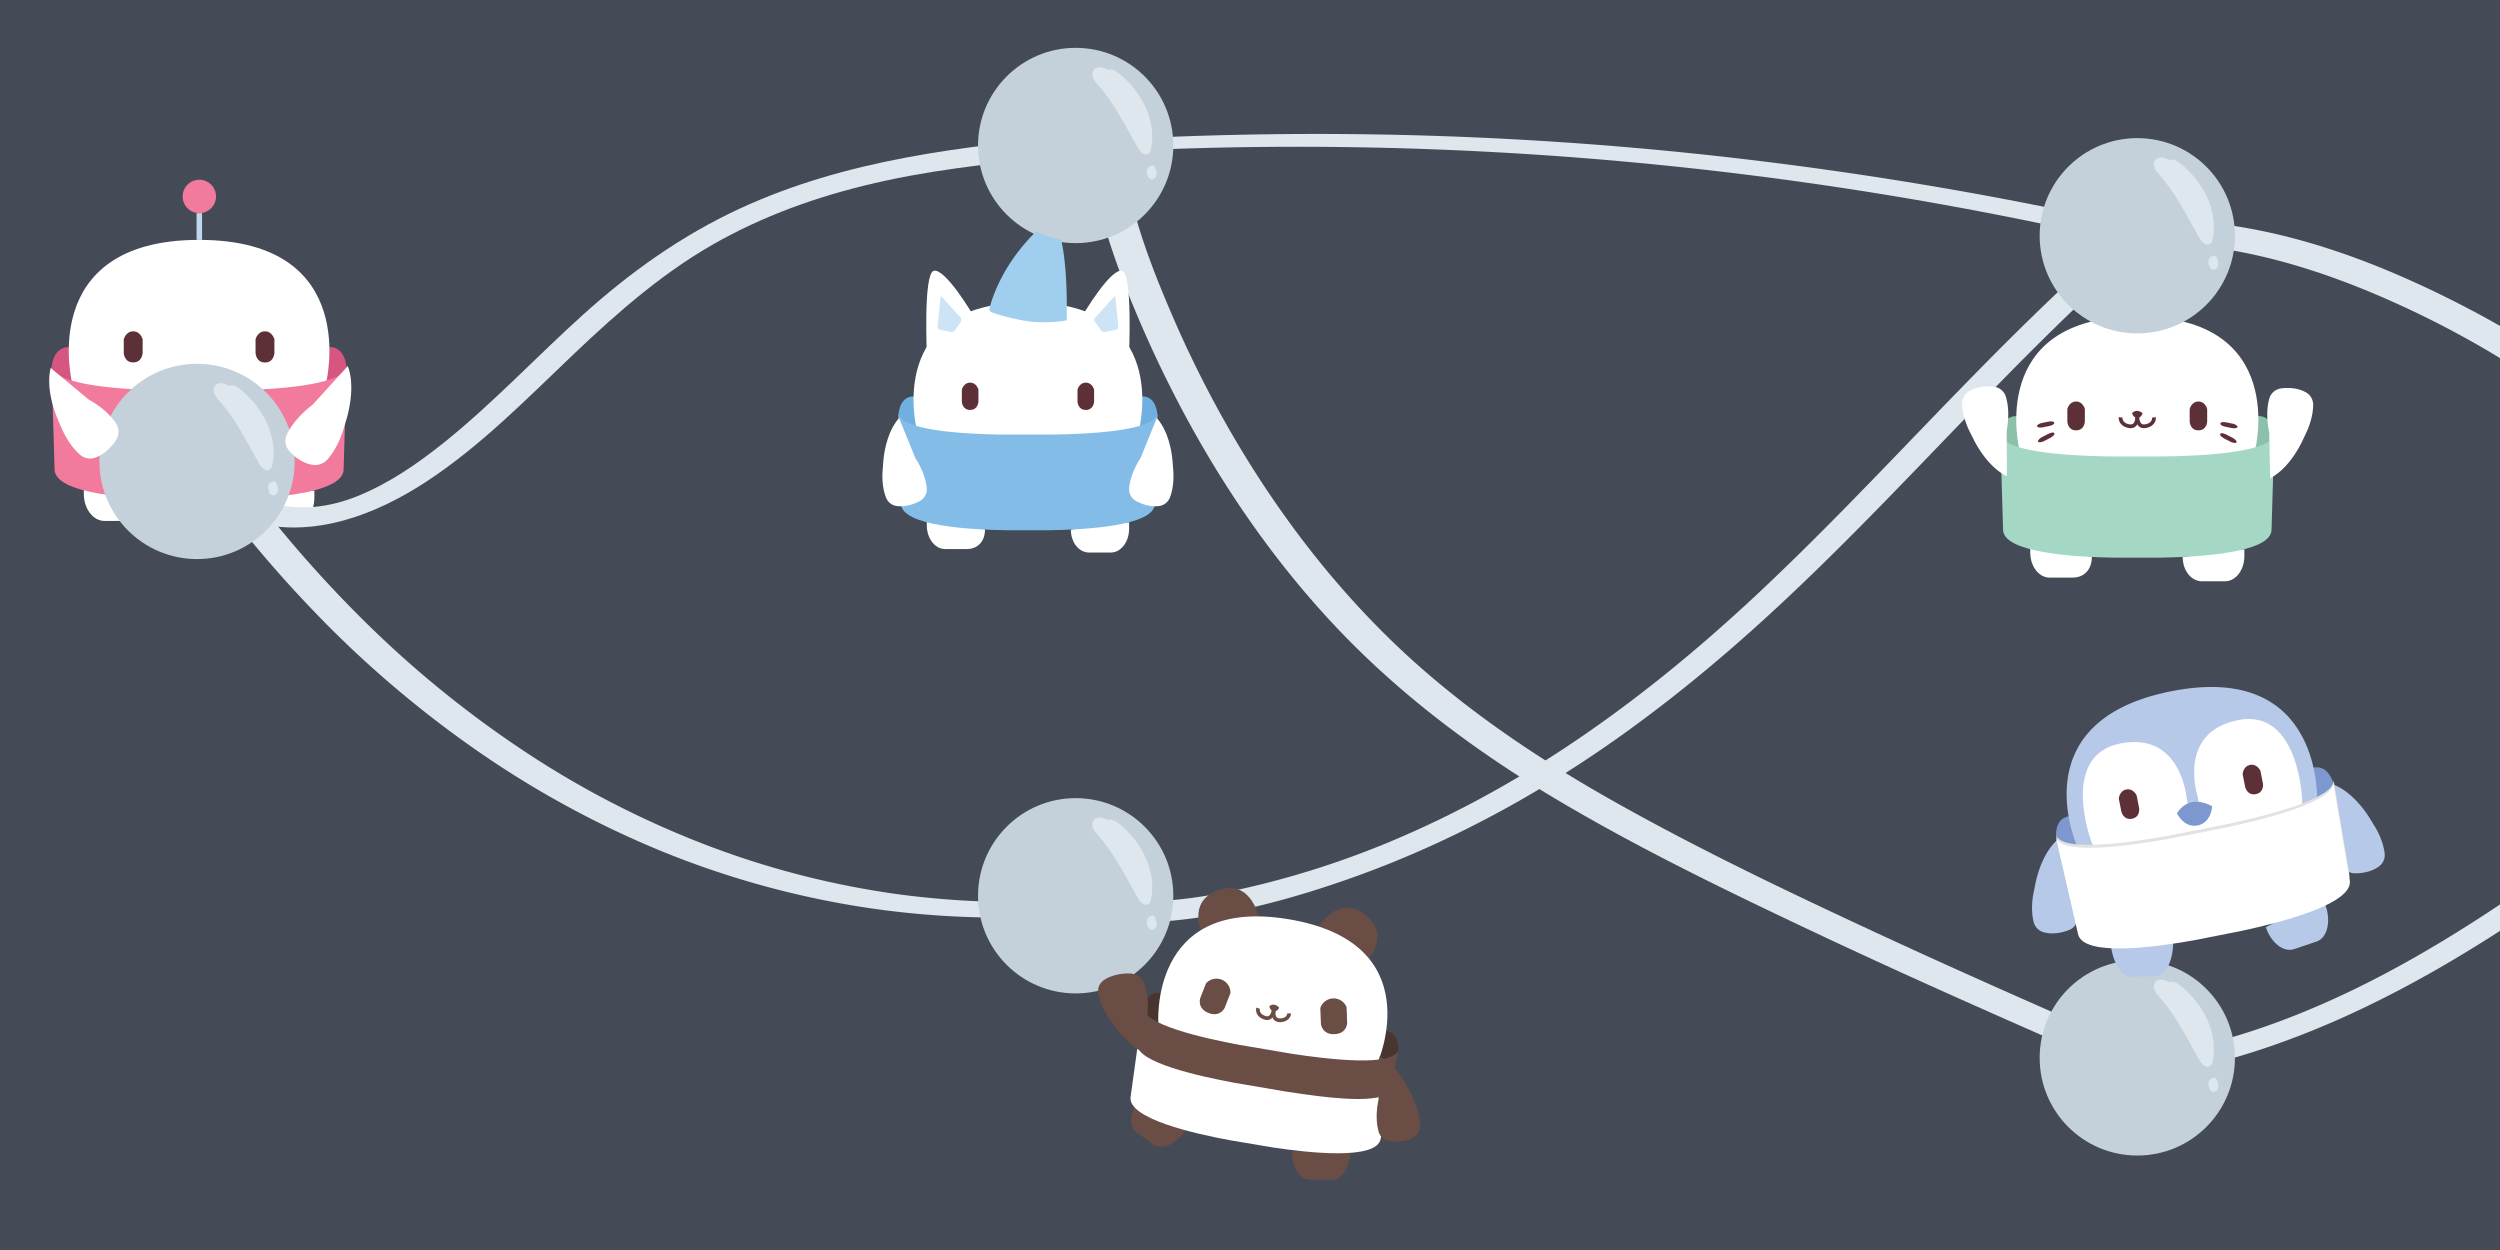 <svg id="Layer_1" data-name="Layer 1" xmlns="http://www.w3.org/2000/svg" viewBox="0 0 2000 1000"><defs><style>.cls-1{fill:#454b56;}.cls-2{fill:#dde7ed;}.cls-3{fill:#fff;}.cls-4{fill:#bfd8ee;}.cls-5{fill:#d65581;}.cls-6{fill:#5d3037;}.cls-7{fill:#f27a9d;}.cls-8{fill:#c4d1db;}.cls-9{fill:#70b0e0;}.cls-10{fill:#83bce6;}.cls-11{fill:#9fceef;}.cls-12{fill:#cce4f6;}.cls-13{fill:#6a4d45;}.cls-14{fill:#493530;}.cls-15,.cls-18{fill:none;stroke-miterlimit:10;stroke-width:3px;}.cls-15{stroke:#6a4d45;}.cls-16{fill:#8cc1a9;}.cls-17{fill:#a5d8c4;}.cls-18{stroke:#5d3037;}.cls-19{fill:#7d98ce;}.cls-20{fill:#b6c9e8;}.cls-21{fill:#e2e2e2;}</style></defs><title>banner_mobile</title><rect class="cls-1" width="2834.8" height="1000"/><path class="cls-2" d="M1730.33,194.66c67.29,1.8,132,22.75,192.65,50.77A768,768,0,0,1,2085.71,347c48.42,39.45,90.85,85.36,130,133.87,39,48.27,74.88,98.9,112,148.55s75.51,98.2,119.06,142.23q8.38,8.47,17,16.7c4.62,4.42,11.38,4.6,17.05,1.86,3.65-1.77,10.6-8.45,5.94-12.91-45.46-43.44-85.42-92.1-123.38-142.11-37.85-49.85-73.9-101.05-112.64-150.23-39.31-49.91-81.63-97.58-129.83-139.12-49.44-42.6-104.36-78.39-162.78-107.42-60.57-30.1-125.74-54-193.45-60.47-8.55-.82-17.12-1.32-25.7-1.55-6-.16-13.55,1.61-16.36,7.68-2.46,5.32,2.21,10.39,7.65,10.54h0Z"/><path class="cls-2" d="M1715.24,862.06c112-16.72,213.6-69.15,306.6-131.78,97.31-65.54,189.33-139.5,277.26-217.06q74.75-65.93,145.27-136.44c4.06-4.05,2.14-9.6-3-11.28-6-2-13.38.39-17.76,4.76a3122.08,3122.08,0,0,1-261.16,233.51c-44.71,35.57-90.37,70.06-137.29,102.67-44.07,30.63-89.59,59.33-137.78,83.06-53.59,26.38-110.31,46.56-169.57,55.4-5.26.78-13.13,3.45-14,9.71-0.78,5.92,6.86,8.14,11.4,7.46h0Z"/><path class="cls-2" d="M872.25,120.25c3.2,38.66,14.94,75.74,29.14,111.64a946.69,946.69,0,0,0,47,101c33.21,61.58,73.7,119.52,121.93,170.3,51.18,53.89,111.13,98.42,174.87,136.33C1311.86,679.13,1382,713,1452.06,746.08c74.75,35.25,150.37,68.59,226.09,101.7l28.56,12.48a18.44,18.44,0,0,0,17.92-1.84c3.34-2.35,7.53-9.19,1.68-11.75-75.38-32.93-150.77-65.88-225.4-100.5C1430,713.27,1359.17,679.45,1291,641.06c-64.71-36.45-126.59-78.46-179.84-130.51C1062,462.5,1020.33,407,985.76,347.65A892.92,892.92,0,0,1,937,250.52c-15-35-28.86-71-35.81-108.49a286.76,286.76,0,0,1-3.8-28.5c-0.49-5.88-10.93-5.33-14.62-4.34-5.26,1.41-11,5-10.49,11.07h0Z"/><path class="cls-2" d="M867.44,736.44c71.3,7.57,144.07-9.66,211-33.12,61.77-21.65,120.48-50.88,175.68-86,52.06-33.12,100.72-71.34,146.71-112.42,51.75-46.23,100-96.19,148.09-146.14,49.05-50.92,98.15-101.9,150.83-149.12q10.12-9.07,20.41-18c4.36-3.77,2-9.41-2.93-10.93-6.29-2-13,.67-17.76,4.76-52.78,45.56-101.83,95.16-150.24,145.28S1452.9,431.52,1401.85,479c-43.78,40.69-90.05,78.72-139.51,112.33-51.43,34.95-106.24,64.82-164.13,87.63a712.13,712.13,0,0,1-91.66,29.1c-33.73,8.26-68.58,14-103.41,13.34q-13.34-.24-26.61-1.67c-5.72-.61-13.63,2-16.44,7.38s2.51,8.86,7.34,9.37h0Z"/><path class="cls-2" d="M860.18,122.91a2888.79,2888.79,0,0,1,327.81-1.6A2923.18,2923.18,0,0,1,1515.8,157q92.4,15.36,183.72,36.45c5.58,1.29,12.53-.82,17.55-3.22,2.13-1,8.66-5.21,3.09-6.49a3024.11,3024.11,0,0,0-331.33-57.2,2918,2918,0,0,0-330.36-19.37q-93.76-.15-187.4,5.66c-5.17.32-13.17,1.95-16.81,6s3.33,4.24,5.92,4.08h0Z"/><path class="cls-2" d="M145.52,359A1005.41,1005.41,0,0,0,258.59,496.74,862.51,862.51,0,0,0,387.84,604.8,772.6,772.6,0,0,0,529.38,681,718,718,0,0,0,681,724.2a710.5,710.5,0,0,0,158.65,8.65q10.14-.58,20.25-1.45c5.39-.46,13.24-1.68,16.68-6.47,3.23-4.5-2.78-6.22-6.41-5.91A690,690,0,0,1,715,714.91a693.08,693.08,0,0,1-149.39-38.67,746.74,746.74,0,0,1-140.75-71.69,849.74,849.74,0,0,1-129-103.34,983.38,983.38,0,0,1-114-133.07Q175.34,359,169,349.75c-1-1.52-5.23-1.59-6.6-1.56a28.81,28.81,0,0,0-9.82,2.07c-3.23,1.29-10,4.52-7.05,8.75h0Z"/><path class="cls-3" d="M198.38,399c0,11.87,7.46,20.92,16.59,20.92h19.92c9.12,0,16.59-9.71,16.59-21.58v-6"/><path class="cls-2" d="M201.81,417.67c49.2,13.25,98.88-5.77,139.82-32.73,43.31-28.52,80-66.11,117.37-101.68,36.33-34.53,73.91-67.43,118.17-91.52,41.41-22.54,85.52-37.31,131.52-47.25,49.34-10.66,101-15.49,151.83-20.16,5-.46,13.15-3.46,14.08-9.24,1-6-7.14-7-11.18-6.64-92.7,8.51-186.61,19-272,58.62-46.23,21.44-87.28,50.7-125,84.72-37.32,33.62-71.79,70.56-111,102.08C334,371,311,386.88,285.47,397.1c-21.68,8.67-45.12,11.82-68.67,5.48-5.86-1.58-13.51.37-17.76,4.76-3.82,3.94-2.64,8.88,2.77,10.33h0Z"/><rect class="cls-4" x="157.26" y="170.52" width="4.39" height="21.4"/><path class="cls-5" d="M263.54,277.59c13.55,0,13.79,17.56,13.79,17.56-1.4,16.1-61.55,19.14-95.43,19.58l-47.72,0c-34.25-.55-91.58-3.83-92.95-19.54,0,0,.23-17.56,13.79-17.56H263.54Z"/><path class="cls-3" d="M120.13,398.77c0,11.87-7.43,18-16.55,18H83.66c-9.12,0-16.59-9.71-16.59-21.58v-4.41"/><path class="cls-3" d="M260.74,306.86S290,191.91,159.28,191.91,57.81,306.86,57.81,306.86l95.39,33.32Z"/><path class="cls-6" d="M99,271.52s1.53-6.45,7.56-6.45,7.56,6.45,7.56,6.45v10.87s-0.3,7.56-7.56,7.56S99,282.39,99,282.39V271.52Z"/><path class="cls-6" d="M204.4,271.52s1.53-6.45,7.56-6.45,7.56,6.45,7.56,6.45v10.87S219.22,290,212,290s-7.56-7.56-7.56-7.56V271.52Z"/><path class="cls-7" d="M274.89,375.42c0,20.16-62.87,23.59-95.89,24.15-3.41.06-39.09,0-39.09,0-32.92-.44-96.25-3.92-96.25-24.15l-2.44-82.58c1.37,15.71,58.69,19,92.95,19.54l47.72,0c33.88-.43,94-3.48,95.43-19.58Z"/><circle class="cls-7" cx="159.46" cy="157.16" r="13.36"/><circle class="cls-8" cx="157.63" cy="369.15" r="78.11"/><g id="_Group_" data-name="&lt;Group&gt;"><path class="cls-2" d="M183.22,308.73c2.94-1.42,6.34.56,8.9,2.6,17.92,14.28,30.31,37.52,25.91,60-0.32,1.66-.84,3.46-2.26,4.39-3.06,2-6.64-1.63-8.46-4.8-9.76-17.06-18.35-35.06-31.41-49.75-1.69-1.9-3.49-3.81-4.42-6.18s-0.75-5.39,1.15-7.09c2.58-2.31,6.62-1.14,9.83.15"/></g><g id="_Group_2" data-name="&lt;Group&gt;"><path class="cls-2" d="M219.72,385.92c-0.19.83-1.25-.73-0.43-0.93s1.43,0.74,1.76,1.52c0.81,2,1.64,4,1.32,6.14s-2.3,4.09-4.36,3.61a4.44,4.44,0,0,1-2.9-3.17c-1.44-4.48-.38-7,4.18-8.1"/></g><path class="cls-3" d="M40.53,294.35c-3.78,15.82,2.55,33.7,5.81,41.39l4.14,9.4c2.45,5.09,6.82,12.67,13.17,18.32A12.24,12.24,0,0,0,77,365.79c10-3.85,16-14,16-14a12.22,12.22,0,0,0-.51-13.53c-7.82-11.63-21.55-18.62-21.55-18.62"/><path class="cls-3" d="M278.24,292.84c5.72,15.37,1.28,34.6-1.19,43l-3.17,10.26c-1.93,5.59-5.54,14-11.42,20.89A13.3,13.3,0,0,1,249,371.67C238.27,369.54,231,360.33,231,360.33c-2.54-3.4-4-8-1-13.8,6.69-13.16,20-22.67,20-22.67"/><circle class="cls-8" cx="860.54" cy="116.39" r="78.11"/><g id="_Group_3" data-name="&lt;Group&gt;"><path class="cls-2" d="M886.13,56c2.94-1.42,6.34.56,8.9,2.6,17.92,14.28,30.31,37.52,25.91,60-0.32,1.66-.84,3.46-2.26,4.39-3.06,2-6.64-1.63-8.46-4.8-9.76-17.06-18.35-35.06-31.41-49.75-1.69-1.9-3.49-3.81-4.42-6.18s-0.75-5.39,1.15-7.09c2.58-2.31,6.62-1.14,9.83.15"/></g><g id="_Group_4" data-name="&lt;Group&gt;"><path class="cls-2" d="M922.63,133.17c-0.19.83-1.25-.73-0.43-0.93s1.43,0.74,1.76,1.52c0.81,2,1.64,4,1.32,6.14s-2.3,4.09-4.36,3.61a4.44,4.44,0,0,1-2.9-3.17c-1.44-4.48-.38-7,4.18-8.1"/></g><circle class="cls-8" cx="860.54" cy="716.62" r="78.11"/><g id="_Group_5" data-name="&lt;Group&gt;"><path class="cls-2" d="M886.13,656.2c2.94-1.42,6.34.56,8.9,2.6,17.92,14.28,30.31,37.52,25.91,60-0.32,1.66-.84,3.46-2.26,4.39-3.06,2-6.64-1.63-8.46-4.8-9.76-17.06-18.35-35.06-31.41-49.75-1.69-1.9-3.49-3.81-4.42-6.18s-0.75-5.39,1.15-7.09c2.58-2.31,6.62-1.14,9.83.15"/></g><g id="_Group_6" data-name="&lt;Group&gt;"><path class="cls-2" d="M922.63,733.39c-0.19.83-1.25-.73-0.43-0.93s1.43,0.74,1.76,1.52c0.81,2,1.64,4,1.32,6.14s-2.3,4.09-4.36,3.61a4.44,4.44,0,0,1-2.9-3.17c-1.44-4.48-.38-7,4.18-8.1"/></g><circle class="cls-8" cx="1709.84" cy="846.32" r="78.11"/><g id="_Group_7" data-name="&lt;Group&gt;"><path class="cls-2" d="M1735.43,785.91c2.94-1.42,6.34.56,8.9,2.6,17.92,14.28,30.31,37.52,25.91,60-0.32,1.66-.84,3.46-2.26,4.39-3.06,2-6.64-1.63-8.46-4.8-9.76-17.06-18.35-35.06-31.41-49.75-1.69-1.9-3.49-3.81-4.42-6.18s-0.75-5.39,1.15-7.09c2.58-2.31,6.62-1.14,9.83.15"/></g><g id="_Group_8" data-name="&lt;Group&gt;"><path class="cls-2" d="M1771.93,863.1c-0.19.83-1.25-.73-0.43-0.93s1.43,0.74,1.76,1.52c0.81,2,1.64,4,1.32,6.14s-2.3,4.09-4.36,3.61a4.44,4.44,0,0,1-2.9-3.17c-1.44-4.48-.38-7,4.18-8.1"/></g><path class="cls-9" d="M913.87,317.1c11.9,0,12.1,15.41,12.1,15.41-1.23,14.13-54,16.8-83.77,17.18l-41.89,0c-30.07-.48-80.38-3.36-81.58-17.15,0,0,.2-15.41,12.1-15.41h183Z"/><path class="cls-3" d="M788,423.46c0,10.42-6.52,15.77-14.53,15.77H756c-8,0-14.56-8.52-14.56-18.94v-3.87"/><path class="cls-3" d="M856.68,423.65c0,10.42,6.55,18.37,14.56,18.37h17.48c8,0,14.56-8.52,14.56-18.94v-5.3"/><path class="cls-3" d="M911.41,342.79s25.69-100.9-89.06-100.9-89.06,100.9-89.06,100.9L817,372Z"/><path class="cls-6" d="M769.47,311.77s1.34-5.66,6.64-5.66,6.64,5.66,6.64,5.66v9.54s-0.27,6.64-6.64,6.64-6.64-6.64-6.64-6.64v-9.54Z"/><path class="cls-6" d="M862,311.77s1.34-5.66,6.64-5.66,6.64,5.66,6.64,5.66v9.54s-0.27,6.64-6.64,6.64-6.64-6.64-6.64-6.64v-9.54Z"/><path class="cls-10" d="M923.83,403c0,17.7-55.18,20.71-84.16,21.19-3,.05-34.32,0-34.32,0-28.89-.39-84.48-3.44-84.48-21.2l-2.14-72.49c1.2,13.79,51.52,16.67,81.58,17.15l41.89,0c29.74-.38,82.54-3.05,83.77-17.18Z"/><path class="cls-3" d="M719.26,334.46c-9.46,10.69-11.95,27.15-12.59,34.46l-0.68,9c-0.2,5,0,12.63,2.63,19.63a10.74,10.74,0,0,0,9.37,7.31c9.36,1.16,18.17-4.21,18.17-4.21a10.72,10.72,0,0,0,5.2-10.69c-1.25-12.23-9-23.32-9-23.32"/><path class="cls-3" d="M925.45,334.46c9.46,10.69,11.95,27.15,12.59,34.46l0.68,9c0.2,5,0,12.63-2.63,19.63a10.74,10.74,0,0,1-9.37,7.31c-9.36,1.16-18.17-4.21-18.17-4.21a10.72,10.72,0,0,1-5.2-10.69c1.25-12.23,9-23.32,9-23.32"/><path class="cls-11" d="M793,249.66a2.58,2.58,0,0,1-1.43-2.76s8.16-39.49,49.26-72.26c0,0,13.7,4.57,12.56,81.64,0,0-17.7,3.43-35.4,0S793,249.66,793,249.66Z"/><path class="cls-3" d="M741.5,283.48s-2.92-64.29,5.43-66.79,29.22,30.06,38,46.76c0,0-15.52,9.18-22,12.52S741.5,283.48,741.5,283.48Z"/><path class="cls-12" d="M753.82,237.82c-0.74-.82-1.42-0.59-1.53.5l-2.2,23.09a2.27,2.27,0,0,0,1.77,2.38l9,1.79a3.3,3.3,0,0,0,3.09-1.26l4.82-7a2.67,2.67,0,0,0-.2-3.13Z"/><path class="cls-3" d="M903.21,283.48s2.92-64.29-5.43-66.79-29.22,30.06-38,46.76c0,0,15.52,9.18,22,12.52S903.21,283.48,903.21,283.48Z"/><path class="cls-12" d="M890.88,237.82c0.74-.82,1.42-0.59,1.53.5l2.2,23.09a2.27,2.27,0,0,1-1.77,2.38l-9,1.79a3.3,3.3,0,0,1-3.09-1.26l-4.82-7a2.67,2.67,0,0,1,.2-3.13Z"/><ellipse class="cls-8" cx="846.24" cy="164.98" rx="25.32" ry="43.33" transform="translate(394.42 899.28) rotate(-69.43)"/><path class="cls-13" d="M962.55,748.64s-14.5-27.32,12.54-36.66,32.84,24.91,32.84,24.91Z"/><path class="cls-13" d="M1091.84,770.41s22.64-21.07.16-38.74-39.19,12.79-39.19,12.79Z"/><path class="cls-14" d="M1109,824.75c11.73,2,9.37,17.2,9.37,17.2-3.56,13.72-56,7.6-85.41,3l-41.28-7c-29.55-5.47-78.67-16.65-77.56-30.44,0,0,2.76-15.16,14.48-13.18Z"/><path class="cls-13" d="M949.53,903.12c-10,13.8-20.35,17.08-26.84,12.4L908.52,905.3c-6.49-4.68-3.66-19.8,6.29-33.61l3.7-5.13"/><path class="cls-13" d="M1033.63,921.43c-0.15,12.54,6.28,22.18,14.28,22.28l17.47,0.21c8,0.1,14.67-10.08,14.82-22.62l0.08-6.38"/><path class="cls-3" d="M1102.29,849.66s42.06-95.18-71-114.22S926.73,820.1,926.73,820.1l77.67,42.71Z"/><path class="cls-13" d="M964.77,786.78a11.16,11.16,0,0,1,19.58,7.67l-2.52,6.42-2,5.23s-3.57,8-13,4.27-6.61-11.94-6.61-11.94Z"/><path class="cls-3" d="M1112.46,871.19L1104.54,911c-2.94,17.44-57.83,11.25-86.47,6.92-3-.45-33.82-5.69-33.82-5.69-28.41-5.18-82.69-17.41-79.74-34.91l5.75-41.66"/><path class="cls-13" d="M921.61,845.22c-14.85-5.09-25.78-18.53-30.19-24.7l-5.3-7.65c-2.75-4.29-6.46-11.21-7.52-18.61-0.77-5.33,2.06-8.7,5.47-10.81,8.64-5.36,20.1-4.68,20.1-4.68,4.13,0.35,8.42,2.07,10.63,7.06,5.07,11.42,3.15,24.82,3.15,24.82"/><path class="cls-13" d="M1103.57,845.12c12.65,6.6,20.84,21.08,24.05,27.67l3.84,8.15c2,4.55,4.46,11.8,4.55,19.26a10.74,10.74,0,0,1-6.13,10.17c-8.33,4.43-18.47,2.55-18.47,2.55a10.72,10.72,0,0,1-8.66-8.12c-3.2-11.87.07-25,.07-25"/><path class="cls-13" d="M1015.56,804.9a5.11,5.11,0,0,1,4-1.12,6.93,6.93,0,0,1,3.79,2.43s-1.43,3.3-4.47,2.79S1015.56,804.9,1015.56,804.9Z"/><path class="cls-15" d="M1019.07,807.72s-1,8.91-7.61,6.37-4.95-7.53-4.95-7.53"/><path class="cls-15" d="M1019.09,807.72s-2,8.76,5.1,8.51,7.14-5.49,7.14-5.49"/><path class="cls-13" d="M1077.25,805.71a11.16,11.16,0,0,0-21,.83l0.27,6.89,0.22,5.61s0.77,8.68,10.85,8.28,10.16-9.12,10.16-9.12Z"/><path class="cls-13" d="M1112.46,871.19c-3.56,13.72-54,6.66-83.39,2.1l-41.28-7c-29.55-5.47-78.67-16.65-77.56-30.44l0-.18,4.16-30.14c-1.11,13.79,48,25,77.56,30.44l41.28,7c29.38,4.56,81.85,10.69,85.41-3l-6.22,31.25"/><path class="cls-16" d="M1806.69,332.83c12.59,0,12.81,16.31,12.81,16.31-1.3,15-57.17,17.78-88.64,18.18l-44.33,0c-31.82-.51-85.06-3.56-86.33-18.15,0,0,.22-16.31,12.81-16.31h193.7Z"/><path class="cls-3" d="M1673.48,445.39c0,11-6.9,16.69-15.37,16.69h-18.5c-8.47,0-15.41-9-15.41-20v-4.1"/><path class="cls-3" d="M1746.16,445.58c0,11,6.93,19.44,15.41,19.44h18.5c8.47,0,15.41-9,15.41-20v-5.61"/><path class="cls-3" d="M1804.09,360s27.19-106.77-94.25-106.77S1615.59,360,1615.59,360l88.6,30.95Z"/><path class="cls-6" d="M1653.88,327.19s1.42-6,7-6,7,6,7,6v10.1s-0.28,7-7,7-7-7-7-7v-10.1Z"/><path class="cls-6" d="M1751.75,327.19s1.42-6,7-6,7,6,7,6v10.1s-0.28,7-7,7-7-7-7-7v-10.1Z"/><path class="cls-17" d="M1817.23,423.7c0,18.73-58.4,21.91-89.06,22.43-3.16.05-36.31,0-36.31,0-30.57-.41-89.4-3.64-89.4-22.43L1600.18,347c1.27,14.59,54.52,17.64,86.33,18.15l44.33,0c31.47-.4,87.34-3.23,88.64-18.18Z"/><path class="cls-3" d="M1605.48,381c-13.56-6.66-22.61-21.78-26.18-28.67l-4.28-8.53c-2.19-4.77-5-12.38-5.31-20.27a11.37,11.37,0,0,1,6.23-10.92c8.7-4.9,19.48-3.18,19.48-3.18a11.35,11.35,0,0,1,9.38,8.37c3.69,12.48.57,26.45,0.57,26.45"/><path class="cls-3" d="M1816.13,382.58c13.4-7,22.09-22.3,25.49-29.28l4.07-8.63c2.07-4.82,4.73-12.49,4.83-20.39a11.37,11.37,0,0,0-6.49-10.77c-8.81-4.69-19.55-2.72-19.55-2.72a11.35,11.35,0,0,0-9.18,8.59c-3.4,12.56.05,26.45,0.05,26.45"/><path class="cls-6" d="M1705.66,330.57a5.42,5.42,0,0,1,4-1.87,7.33,7.33,0,0,1,4.38,1.87s-0.92,3.7-4.18,3.7S1705.66,330.57,1705.66,330.57Z"/><path class="cls-18" d="M1709.83,332.9s0.5,9.49-6.82,8-6.49-7-6.49-7"/><path class="cls-18" d="M1709.84,332.9s-0.5,9.49,6.82,8,6.49-7,6.49-7"/><path class="cls-6" d="M1633.57,342s-3.63.38-3.92-1,3.2-2.48,3.2-2.48l3.31-.68,2.7-.55s4.19-.79,4.54.89-3.82,2.61-3.82,2.61Z"/><path class="cls-6" d="M1634.68,353.15s-3.54,1.42-4.2.15S1633,350,1633,350l3.14-1.62,2.56-1.32s4-2,4.78-.45-3.15,3.62-3.15,3.62Z"/><path class="cls-6" d="M1786.11,342.57s3.63,0.38,3.92-1-3.2-2.48-3.2-2.48l-3.31-.68-2.7-.55s-4.19-.79-4.54.89,3.82,2.61,3.82,2.61Z"/><path class="cls-6" d="M1785,353.7s3.54,1.42,4.2.15-2.56-3.32-2.56-3.32l-3.14-1.62-2.56-1.32s-4-2-4.78-.45,3.15,3.62,3.15,3.62Z"/><circle class="cls-8" cx="1709.84" cy="188.61" r="78.11"/><g id="_Group_9" data-name="&lt;Group&gt;"><path class="cls-2" d="M1735.43,128.2c2.94-1.42,6.34.56,8.9,2.6,17.92,14.28,30.31,37.52,25.91,60-0.32,1.66-.84,3.46-2.26,4.39-3.06,2-6.64-1.63-8.46-4.8-9.76-17.06-18.35-35.06-31.41-49.75-1.69-1.9-3.49-3.81-4.42-6.18s-0.75-5.39,1.15-7.09c2.58-2.31,6.62-1.14,9.83.15"/></g><g id="_Group_10" data-name="&lt;Group&gt;"><path class="cls-2" d="M1771.93,205.39c-0.19.83-1.25-.73-0.43-0.93s1.43,0.74,1.76,1.52c0.81,2,1.64,4,1.32,6.14s-2.3,4.09-4.36,3.61a4.44,4.44,0,0,1-2.9-3.17c-1.44-4.48-.38-7,4.18-8.1"/></g><path class="cls-19" d="M1850.84,614.09c12.74-2.53,16.23,13.94,16.23,13.94,1.69,15.39-54.28,29.47-86.05,36.2l-44.87,8.87c-32.3,5.87-86.8,13.49-91-1,0,0-3.06-16.55,9.68-19.08Z"/><path class="cls-20" d="M1853.67,642.13s6.07-113.51-116.82-89.12-73.93,127-73.93,127l95.88,13.52Z"/><path class="cls-3" d="M1758,636.81s-16.54-51,32.43-60.73S1841.71,640,1841.71,640l0.07,12.16-20.06,44.42-55.26-15.75Z"/><path class="cls-3" d="M1749.32,638.53s-4.2-53.46-53.17-43.74-23,78.67-23,78.67l6,14.08,34.11,30.56,45.06-35.65Z"/><path class="cls-20" d="M1738.65,751c0.15,19.82-6.89,30.05-15.63,30.12l-19.09.15c-8.74.07-16-16.09-16.17-35.91l-0.06-7.36"/><path class="cls-20" d="M1812.63,741.73c4.34,12.84,14.42,20.35,22.7,17.55l18.08-6.11c8.28-2.8,11.51-15.59,7.17-28.43l-2.21-6.54"/><path class="cls-6" d="M1695.07,639.07s0.23-6.34,5.9-7.47,8.31,4.65,8.31,4.65l1.12,5.63,0.91,4.59s1.13,7.16-5.7,8.52-8.52-5.7-8.52-5.7Z"/><path class="cls-6" d="M1794.12,619.41s0.23-6.34,5.9-7.47,8.31,4.65,8.31,4.65l1.12,5.63,0.91,4.59s1.13,7.16-5.7,8.52-8.52-5.7-8.52-5.7Z"/><polygon class="cls-3" points="1732.63 663.3 1751.76 649.49 1787.65 652.38 1766.46 680.84 1732.63 663.3"/><path class="cls-19" d="M1741.58,650.7s3.88-7.44,12.16-9,16,3.37,16,3.37-0.62,13.11-11.62,15.29S1741.58,650.7,1741.58,650.7Z"/><path class="cls-20" d="M1646.05,671.77c-11.36,10.1-16.07,27.19-17.68,34.83l-1.86,9.42c-0.84,5.21-1.55,13.35.3,21.08a11.44,11.44,0,0,0,9,8.92c9.75,2.41,19.74-2.15,19.74-2.15a11.42,11.42,0,0,0,6.85-10.64c0.23-13.09-6.55-25.8-6.55-25.8"/><path class="cls-20" d="M1866.85,627.72c14.17,5.5,24.54,19.88,28.72,26.48l5,8.18c2.6,4.59,6.11,12,7.08,19.86a11.44,11.44,0,0,1-5.3,11.49c-8.3,5.66-19.25,4.87-19.25,4.87A11.42,11.42,0,0,1,1873,691c-4.78-12.19-2.85-26.46-2.85-26.46"/><path class="cls-21" d="M1879.4,699.24c3.62,18.26-54.86,33.09-85.79,39.75-3.19.69-36.75,7.3-36.75,7.3-31,5.74-91.17,14.41-94.81-3.92L1644.92,668c4.11,14,58.58,6.25,90.88.36l44.87-8.87c31.77-6.71,87.76-20.69,86.19-35.53Z"/><path class="cls-3" d="M1879.76,703.93c3.76,18.95-54.7,33.91-85.63,40.58-3.19.69-36.75,7.3-36.75,7.3-31,5.73-91.2,14.27-95-4.75l-17.7-77.17c4.22,14.51,58.71,6.9,91,1l44.87-8.87c31.77-6.73,87.74-20.81,86.05-36.2Z"/></svg>